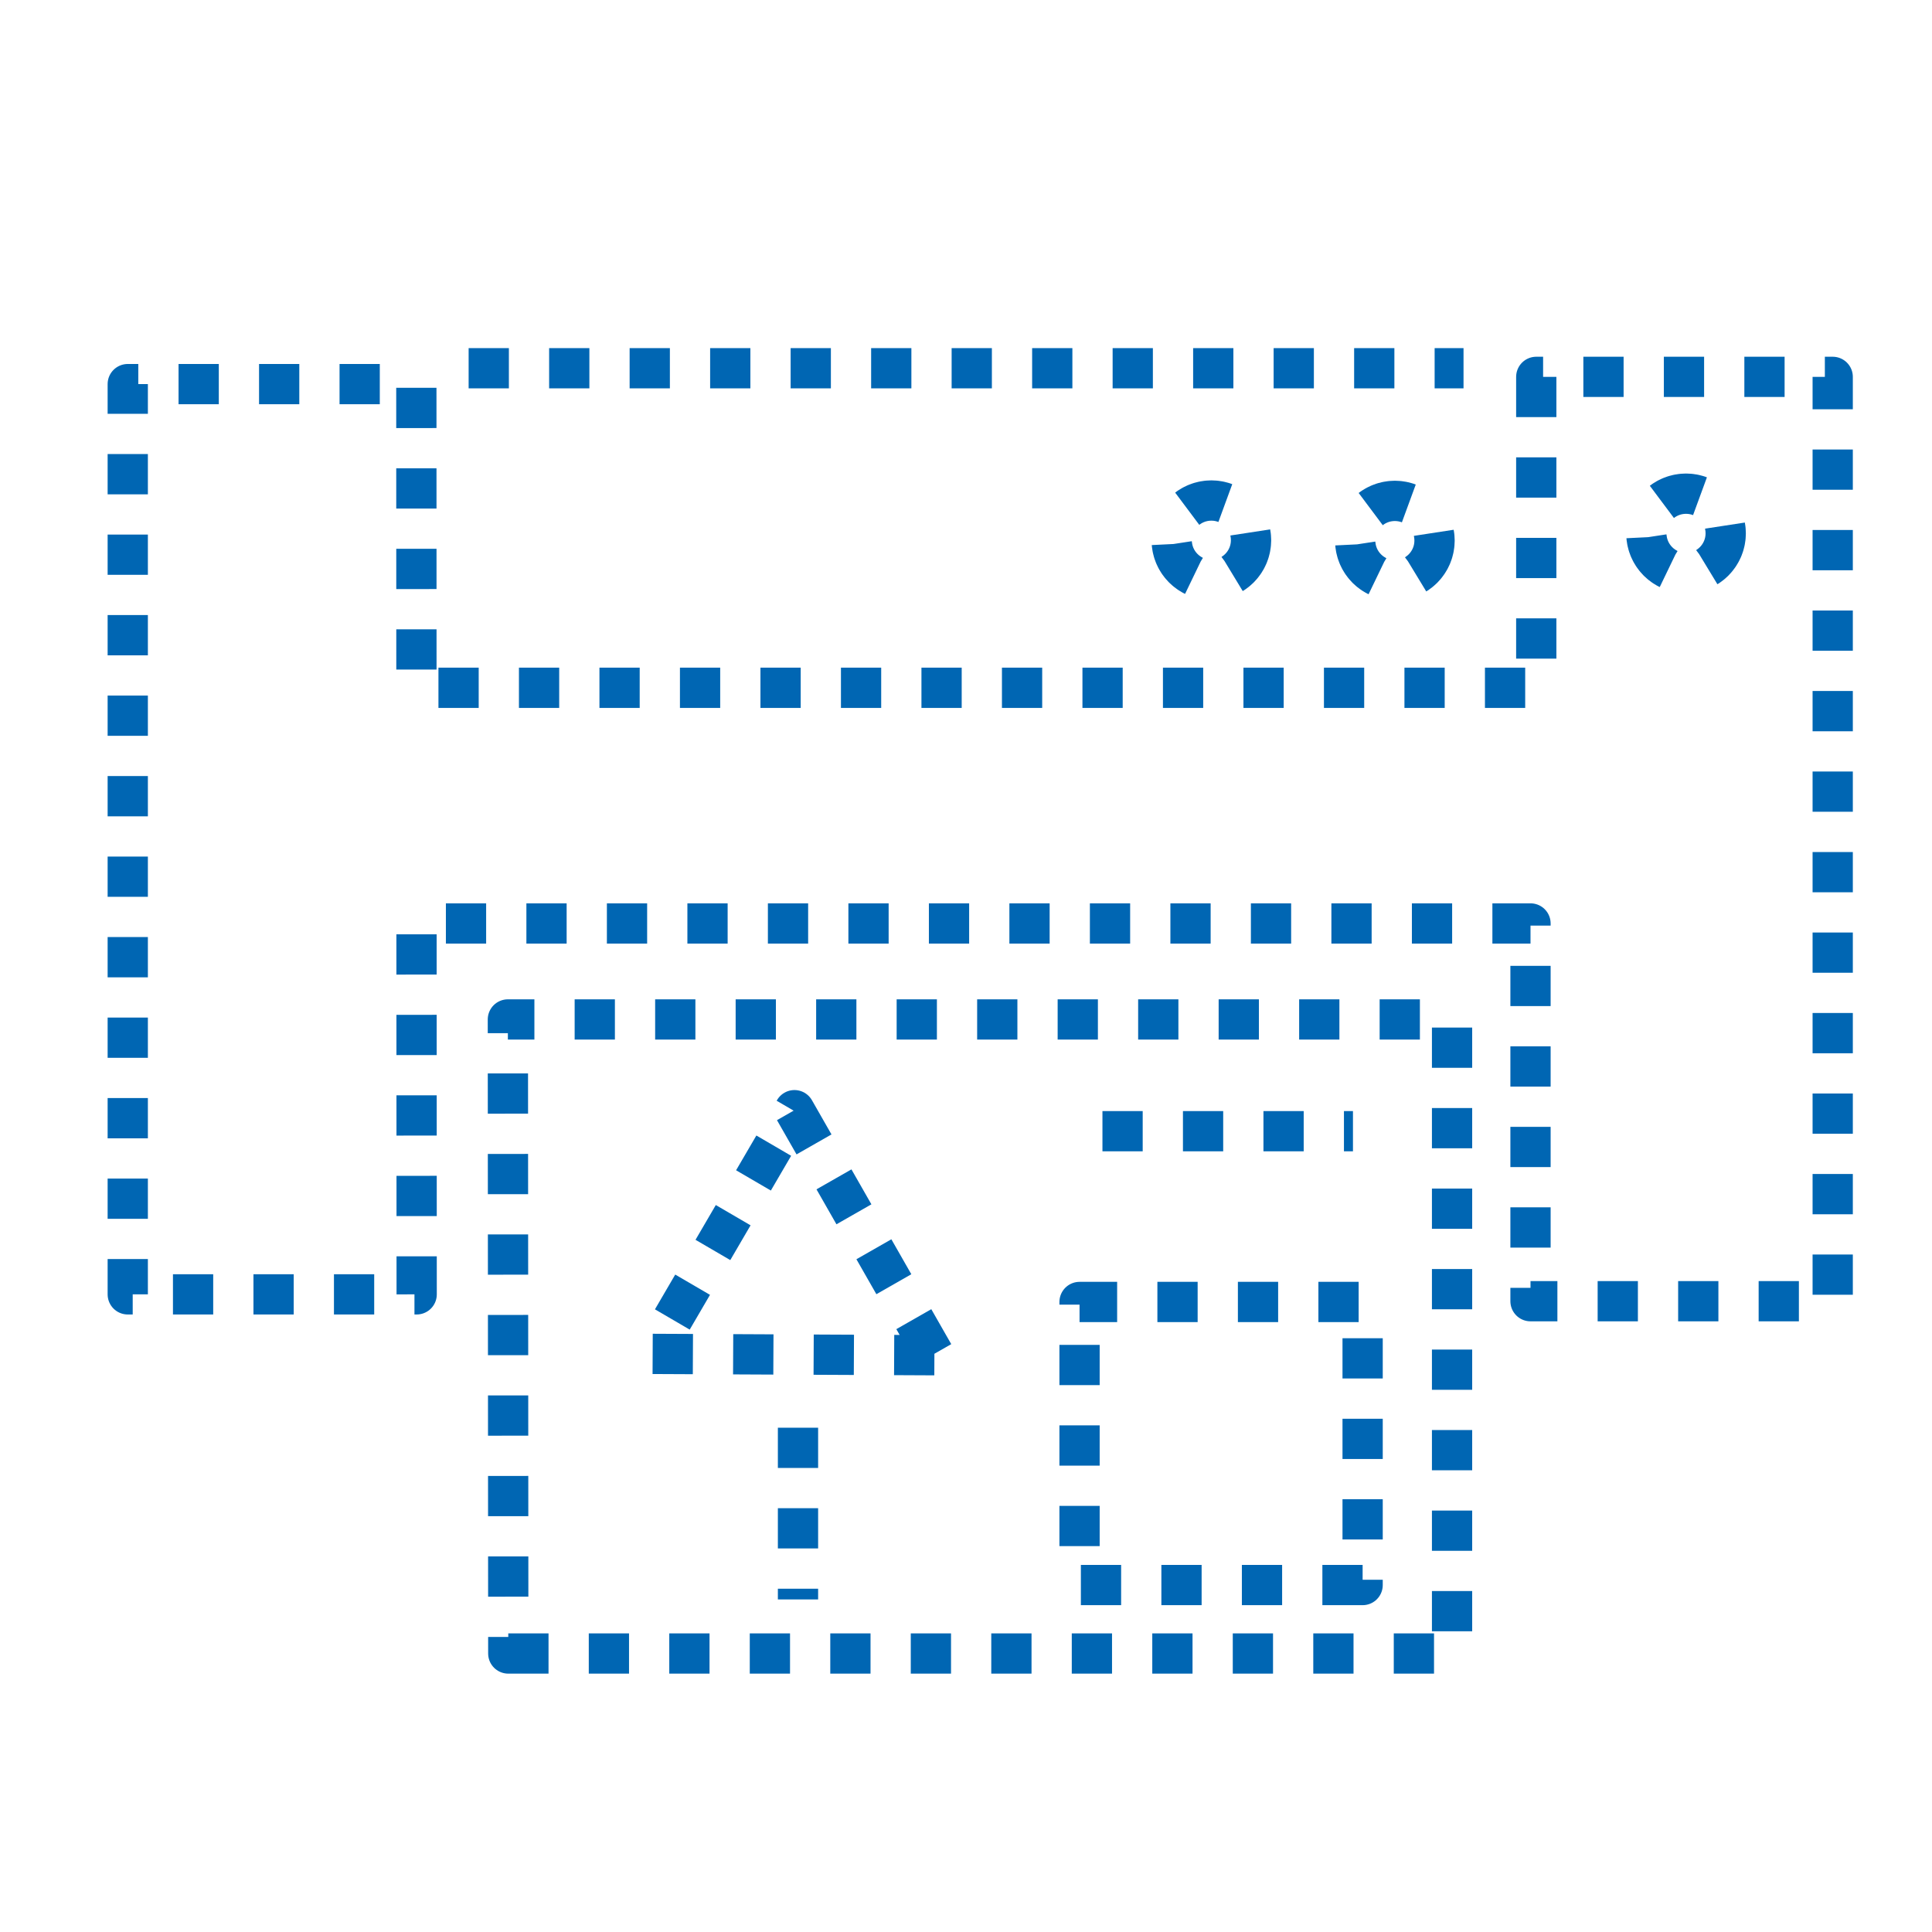 <?xml version="1.0" encoding="UTF-8" standalone="no"?>
<svg
   xmlns:dc="http://purl.org/dc/elements/1.1/"
   xmlns:cc="http://creativecommons.org/ns#"
   xmlns:rdf="http://www.w3.org/1999/02/22-rdf-syntax-ns#"
   xmlns:svg="http://www.w3.org/2000/svg"
   xmlns="http://www.w3.org/2000/svg"
   xmlns:sodipodi="http://sodipodi.sourceforge.net/DTD/sodipodi-0.dtd"
   xmlns:inkscape="http://www.inkscape.org/namespaces/inkscape"
   viewBox="0 0 48 48"
   version="1.1"
   id="svg14"
   sodipodi:docname="print-off.svg"
   inkscape:version="1.0.1 (3bc2e813f5, 2020-09-07)">
  <defs
     id="defs18" />
  <sodipodi:namedview
     pagecolor="#ffffff"
     bordercolor="#666666"
     borderopacity="1"
     objecttolerance="10"
     gridtolerance="10"
     guidetolerance="10"
     inkscape:pageopacity="0"
     inkscape:pageshadow="2"
     inkscape:window-width="1920"
     inkscape:window-height="1015"
     id="namedview16"
     showgrid="false"
     inkscape:zoom="11.750807"
     inkscape:cx="31.105913"
     inkscape:cy="26.925759"
     inkscape:window-x="1366"
     inkscape:window-y="37"
     inkscape:window-maximized="1"
     inkscape:current-layer="svg14"
     inkscape:document-rotation="0" />
  <path
     style="fill:#000000;stroke-width:0.55"
     id="path863"
     d="" />
  <path
     style="fill:none;stroke:#0066b3;stroke-width:1;stroke-linecap:butt;stroke-linejoin:round;stroke-opacity:1;stroke-miterlimit:4;stroke-dasharray:1,1;stroke-dashoffset:0"
     d="m 12.628,41.081 h 23.448 V 25.328 H 12.618 Z"
     id="path865" />
  <path
     id="path867"
     style="fill:none;stroke:#0066b3;stroke-width:1;stroke-linecap:butt;stroke-linejoin:round;stroke-opacity:1;fill-opacity:0.8;stroke-miterlimit:4;stroke-dasharray:1,1;stroke-dashoffset:0"
     d="M 38.168 9.363 L 38.168 17.088 L 10.346 17.088 L 10.344 9.543 L 3.174 9.543 L 3.174 32.158 L 10.352 32.158 L 10.348 22.943 L 38.025 22.943 L 38.025 32.328 L 45.533 32.328 L 45.533 9.363 L 38.168 9.363 z " />
  <circle
     style="fill:none;fill-opacity:0.7;stroke:#0066b3;stroke-width:1;stroke-linecap:butt;stroke-linejoin:round;stroke-miterlimit:4;stroke-dasharray:1,1;stroke-opacity:1;paint-order:stroke markers fill;stroke-dashoffset:0"
     id="path871"
     cx="34.655"
     cy="13.43"
     r="0.986" />
  <circle
     style="fill:none;fill-opacity:0.7;stroke:#0066b3;stroke-width:1;stroke-linecap:butt;stroke-linejoin:round;stroke-miterlimit:4;stroke-dasharray:1,1;stroke-opacity:1;paint-order:stroke markers fill;stroke-dashoffset:0"
     id="path871-3"
     cx="30.096"
     cy="13.421"
     r="0.986" />
  <circle
     style="fill:none;fill-opacity:0.7;stroke:#0066b3;stroke-width:1;stroke-linecap:butt;stroke-linejoin:round;stroke-miterlimit:4;stroke-dasharray:1,1;stroke-opacity:1;paint-order:stroke markers fill;stroke-dashoffset:0"
     id="path871-6"
     cx="41.889"
     cy="13.251"
     r="0.986" />
  <path
     sodipodi:type="star"
     style="fill:none;fill-opacity:0.7;stroke:#0066b3;stroke-width:1;stroke-linecap:butt;stroke-linejoin:round;stroke-opacity:1;paint-order:stroke markers fill;stroke-miterlimit:4;stroke-dasharray:1,1;stroke-dashoffset:0"
     id="path946"
     sodipodi:sides="3"
     sodipodi:cx="19.719213"
     sodipodi:cy="31.630356"
     sodipodi:r1="4.0473804"
     sodipodi:r2="2.528831"
     sodipodi:arg1="0.5282489"
     sodipodi:arg2="1.5754464"
     inkscape:flatsided="true"
     inkscape:rounded="0"
     inkscape:randomized="0"
     d="m 23.215,33.67 -7.01,-0.033 3.533,-6.055 z" />
  <path
     style="fill:none;stroke:#0066b3;stroke-width:1;stroke-linecap:butt;stroke-linejoin:round;stroke-opacity:1;stroke-miterlimit:4;stroke-dasharray:1,1;stroke-dashoffset:0"
     d="m 27.39,28.104 h 6.224"
     id="path952" />
  <path
     sodipodi:type="star"
     style="fill:none;fill-opacity:0.7;stroke:#0066b3;stroke-width:1;stroke-linecap:butt;stroke-linejoin:round;stroke-miterlimit:4;stroke-dasharray:1,1;stroke-opacity:1;paint-order:stroke markers fill;stroke-dashoffset:0"
     id="path956"
     sodipodi:sides="4"
     sodipodi:cx="30.337837"
     sodipodi:cy="35.864094"
     sodipodi:r1="4.9728041"
     sodipodi:r2="3.5163033"
     sodipodi:arg1="0.78539816"
     sodipodi:arg2="1.5707963"
     inkscape:flatsided="true"
     inkscape:rounded="0"
     inkscape:randomized="0"
     d="m 33.854,39.38 -7.033,0 0,-7.033 7.033,0 z" />
  <path
     style="fill:none;stroke:#0066b3;stroke-width:1;stroke-linecap:butt;stroke-linejoin:round;stroke-opacity:1;stroke-miterlimit:4;stroke-dasharray:1,1;stroke-dashoffset:0"
     d="m 19.826,35.471 v 4.267"
     id="path958" />
  <path
     style="fill:none;stroke:#0066b3;stroke-width:1;stroke-linecap:butt;stroke-linejoin:round;stroke-opacity:1;stroke-miterlimit:4;stroke-dasharray:1,1;stroke-dashoffset:0"
     d="M 11.643,9.149 H 36.361"
     id="path960" />
</svg>
